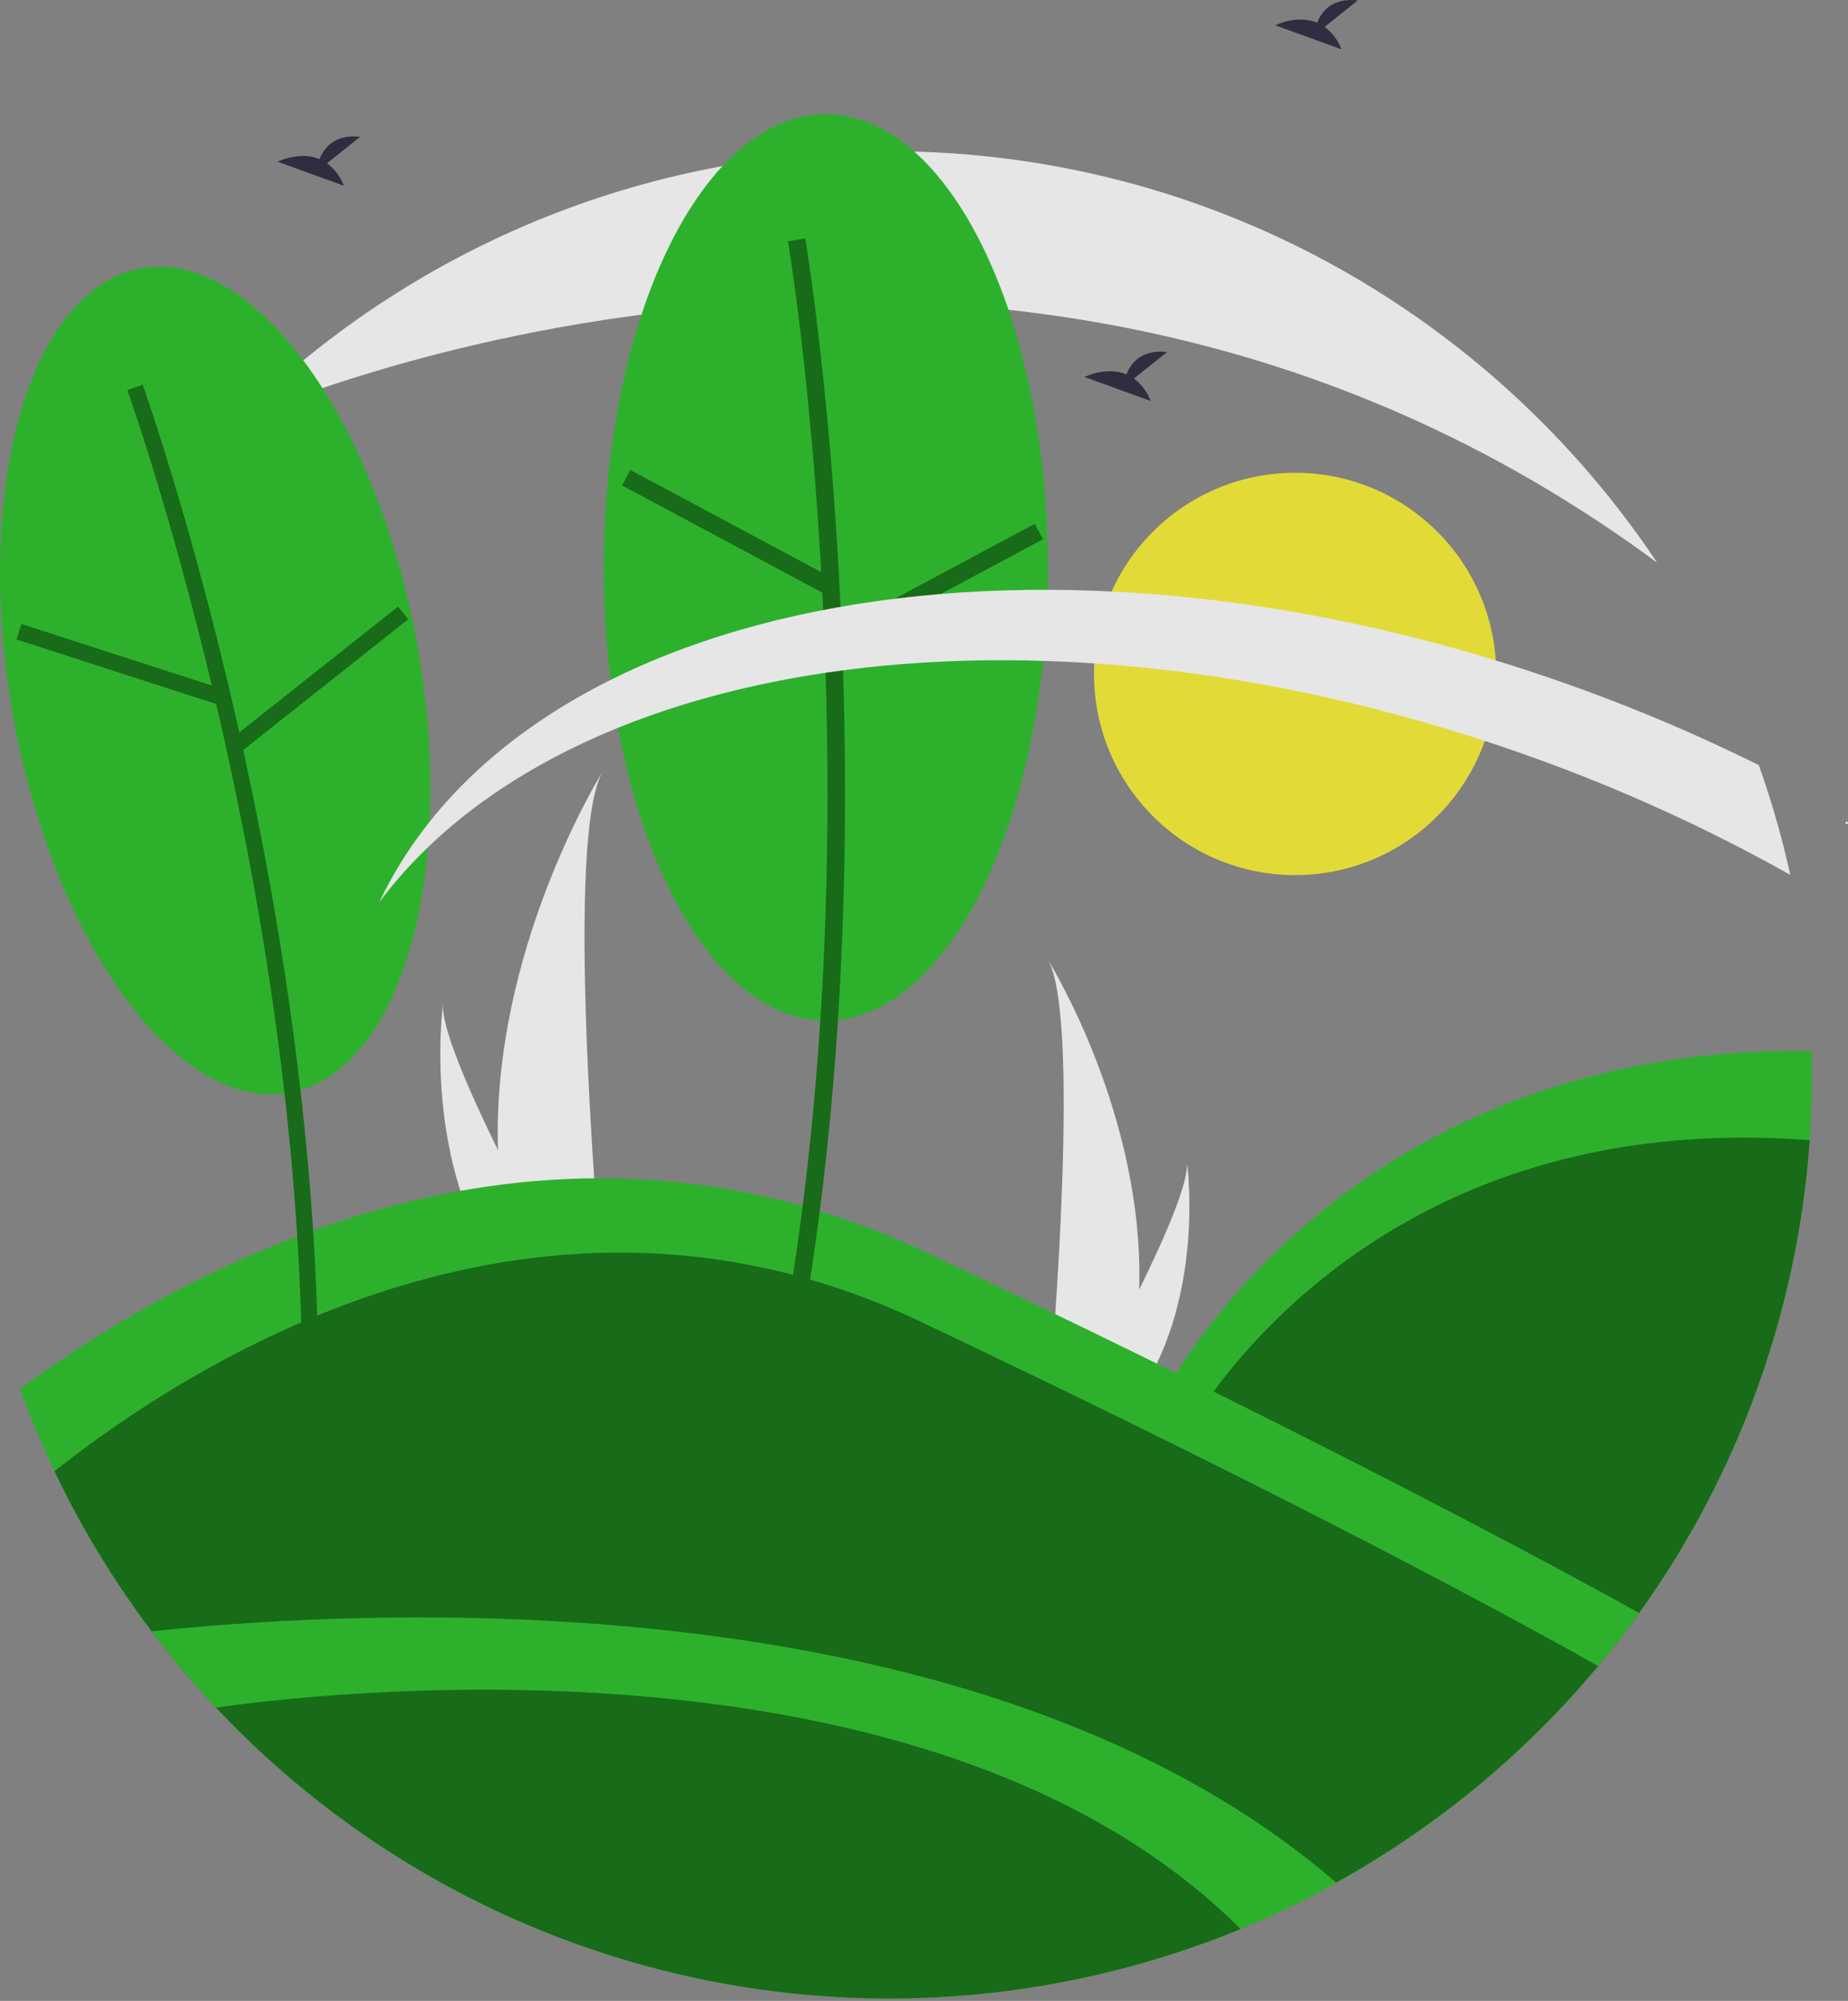 <svg width="255" height="276" viewBox="0 0 255 276" fill="none" xmlns="http://www.w3.org/2000/svg">
<rect x="0" y="0" width="255" height="276" fill="#808080" stroke="none"/>
<g clip-path="url(#clip0_154_145)">
<path d="M178.708 120.708C194.033 120.708 206.456 108.285 206.456 92.96C206.456 77.636 194.033 65.213 178.708 65.213C163.383 65.213 150.96 77.636 150.96 92.96C150.96 108.285 163.383 120.708 178.708 120.708Z" fill="#E2DB37"/>
<path d="M254.821 113.649C254.882 113.638 254.928 113.595 255 113.606C254.968 113.486 254.928 113.368 254.878 113.255C254.79 113.375 254.7 113.498 254.621 113.605L254.821 113.649Z" fill="white"/>
<path d="M68.714 158.634C68.876 164.688 69.89 170.688 71.726 176.459C71.768 176.593 71.812 176.725 71.856 176.859H83.097C83.085 176.739 83.073 176.605 83.061 176.459C82.312 167.842 77.99 115.397 83.157 106.428C82.705 107.156 67.842 131.254 68.714 158.634Z" fill="#E6E6E6"/>
<path d="M69.557 176.459C69.651 176.593 69.749 176.727 69.849 176.859H78.281C78.218 176.745 78.144 176.611 78.058 176.459C76.665 173.945 72.541 166.427 68.713 158.634C64.6 150.259 60.826 141.566 61.144 138.42C61.046 139.129 58.199 160.76 69.557 176.459Z" fill="#E6E6E6"/>
<path d="M157.188 177.901C157.047 183.179 156.163 188.41 154.562 193.441C154.526 193.558 154.487 193.673 154.449 193.79H144.648C144.659 193.685 144.669 193.568 144.68 193.441C145.333 185.929 149.101 140.206 144.596 132.387C144.99 133.022 157.948 154.031 157.188 177.901Z" fill="#E6E6E6"/>
<path d="M156.453 193.441C156.371 193.558 156.285 193.675 156.198 193.79H148.846C148.902 193.691 148.966 193.574 149.041 193.441C150.256 191.249 153.851 184.695 157.188 177.901C160.774 170.599 164.064 163.021 163.787 160.278C163.873 160.896 166.354 179.755 156.453 193.441Z" fill="#E6E6E6"/>
<path d="M45.132 22.522L49.703 18.867C46.152 18.475 44.693 20.412 44.096 21.944C41.322 20.792 38.303 22.302 38.303 22.302L47.447 25.622C46.986 24.389 46.183 23.314 45.132 22.522Z" fill="#2F2E41"/>
<path d="M182.787 3.707L187.358 0.051C183.807 -0.341 182.348 1.596 181.751 3.128C178.978 1.977 175.958 3.486 175.958 3.486L185.102 6.806C184.641 5.574 183.838 4.499 182.787 3.707Z" fill="#2F2E41"/>
<path d="M250.031 148.26C250.031 151.289 249.926 154.293 249.715 157.272C248.087 180.777 239.937 203.363 226.18 222.491C224.382 225 222.495 227.439 220.517 229.807C215.393 235.952 209.704 241.603 203.525 246.686L176.437 230.792L160.242 192.993C160.242 192.993 184.406 144.067 249.988 144.954C250.016 146.052 250.03 147.154 250.031 148.26Z" fill="#2DB12D"/>
<path d="M249.715 157.272C248.469 174.837 243.596 191.953 235.403 207.539C227.21 223.126 215.875 236.845 202.114 247.831L176.95 233.066L162.587 199.543C162.587 199.543 185.86 152.422 249.715 157.272Z" fill="#186B18"/>
<path d="M226.18 222.491C224.382 225 222.495 227.439 220.517 229.807C207.266 245.728 190.335 258.179 171.189 266.082C167.312 267.681 163.344 269.09 159.285 270.311C129.974 278.105 98.922 276.134 70.832 264.695C43.052 252.296 20.603 230.398 7.517 202.935C5.758 199.238 4.177 195.447 2.772 191.562C27.265 173.62 75.526 147.928 128.125 172.893C142.675 179.799 155.667 186.093 167.101 191.777C196.115 206.159 215.425 216.527 226.18 222.491Z" fill="#2DB12D"/>
<path d="M220.517 229.807C206.819 246.223 189.214 258.931 169.319 266.761C149.425 274.591 127.88 277.292 106.668 274.616C85.457 271.94 65.258 263.973 47.932 251.447C30.606 238.921 16.708 222.238 7.517 202.935C27.972 186.759 75.15 157.69 126.925 182.261C140.24 188.58 152.127 194.341 162.587 199.543C193.078 214.655 211.86 224.926 220.517 229.807Z" fill="#186B18"/>
<path d="M184.414 259.708C180.131 262.083 175.715 264.211 171.189 266.082C155.786 272.429 139.286 275.685 122.627 275.665C102.914 275.657 83.472 271.079 65.826 262.291C48.181 253.503 32.813 240.744 20.93 225.016C51.358 221.807 135.469 217.481 184.414 259.708Z" fill="#2DB12D"/>
<path d="M171.189 266.082C147.305 275.903 121.003 278.242 95.761 272.791C70.519 267.339 47.526 254.354 29.824 235.552C40.892 233.926 127.785 222.761 171.189 266.082Z" fill="#186B18"/>
<path d="M228.662 77.609V77.613C137.688 10.351 33.459 57.694 32.654 58.057V58.053C44.468 46.241 58.496 36.875 73.935 30.492C89.374 24.109 105.92 20.834 122.626 20.856C166.855 20.856 205.819 43.394 228.662 77.609Z" fill="#E6E6E6"/>
<path d="M39.95 150.73C55.34 147.955 63.226 120.25 57.565 88.849C51.903 57.448 34.838 34.242 19.448 37.016C4.058 39.791 -3.828 67.496 1.834 98.897C7.495 130.298 24.561 153.505 39.95 150.73Z" fill="#2DB12D"/>
<path d="M43.906 187.403C42.993 118.43 19.916 53.703 19.683 53.058L17.579 53.817C17.81 54.459 40.761 118.847 41.669 187.433L43.906 187.403Z" fill="#186B18"/>
<path d="M2.962 86.07L2.273 88.2L29.901 97.134L30.59 95.005L2.962 86.07Z" fill="#186B18"/>
<path d="M54.933 83.672L32.169 101.7L33.559 103.454L56.322 85.426L54.933 83.672Z" fill="#186B18"/>
<path d="M113.95 140.786C130.871 140.786 144.589 112.797 144.589 78.27C144.589 43.743 130.871 15.754 113.95 15.754C97.028 15.754 83.311 43.743 83.311 78.27C83.311 112.797 97.028 140.786 113.95 140.786Z" fill="#2DB12D"/>
<path d="M111.121 180.599C123.392 106.974 111.244 33.614 111.12 32.882L108.733 33.286C108.857 34.015 120.935 106.989 108.732 180.202L111.121 180.599Z" fill="#186B18"/>
<path d="M86.975 64.827L85.833 66.962L113.539 81.782L114.681 79.647L86.975 64.827Z" fill="#186B18"/>
<path d="M142.78 72.251L115.077 87.079L116.22 89.213L143.923 74.385L142.78 72.251Z" fill="#186B18"/>
<path d="M247.038 120.677C235.796 114.365 224.051 108.995 211.923 104.622C144.864 80.357 78.367 89.709 52.339 124.436C72.595 81.893 144.872 68.515 217.809 94.907C226.298 97.976 234.606 101.525 242.692 105.537C244.454 110.488 245.905 115.545 247.038 120.677Z" fill="#E6E6E6"/>
<path d="M156.47 52.215L161.04 48.56C157.489 48.168 156.031 50.105 155.434 51.637C152.66 50.486 149.64 51.995 149.64 51.995L158.785 55.315C158.323 54.083 157.52 53.008 156.47 52.215Z" fill="#2F2E41"/>
</g>
<defs>
<clipPath id="clip0_154_145">
<rect width="255" height="275.665" fill="white"/>
</clipPath>
</defs>
</svg>
